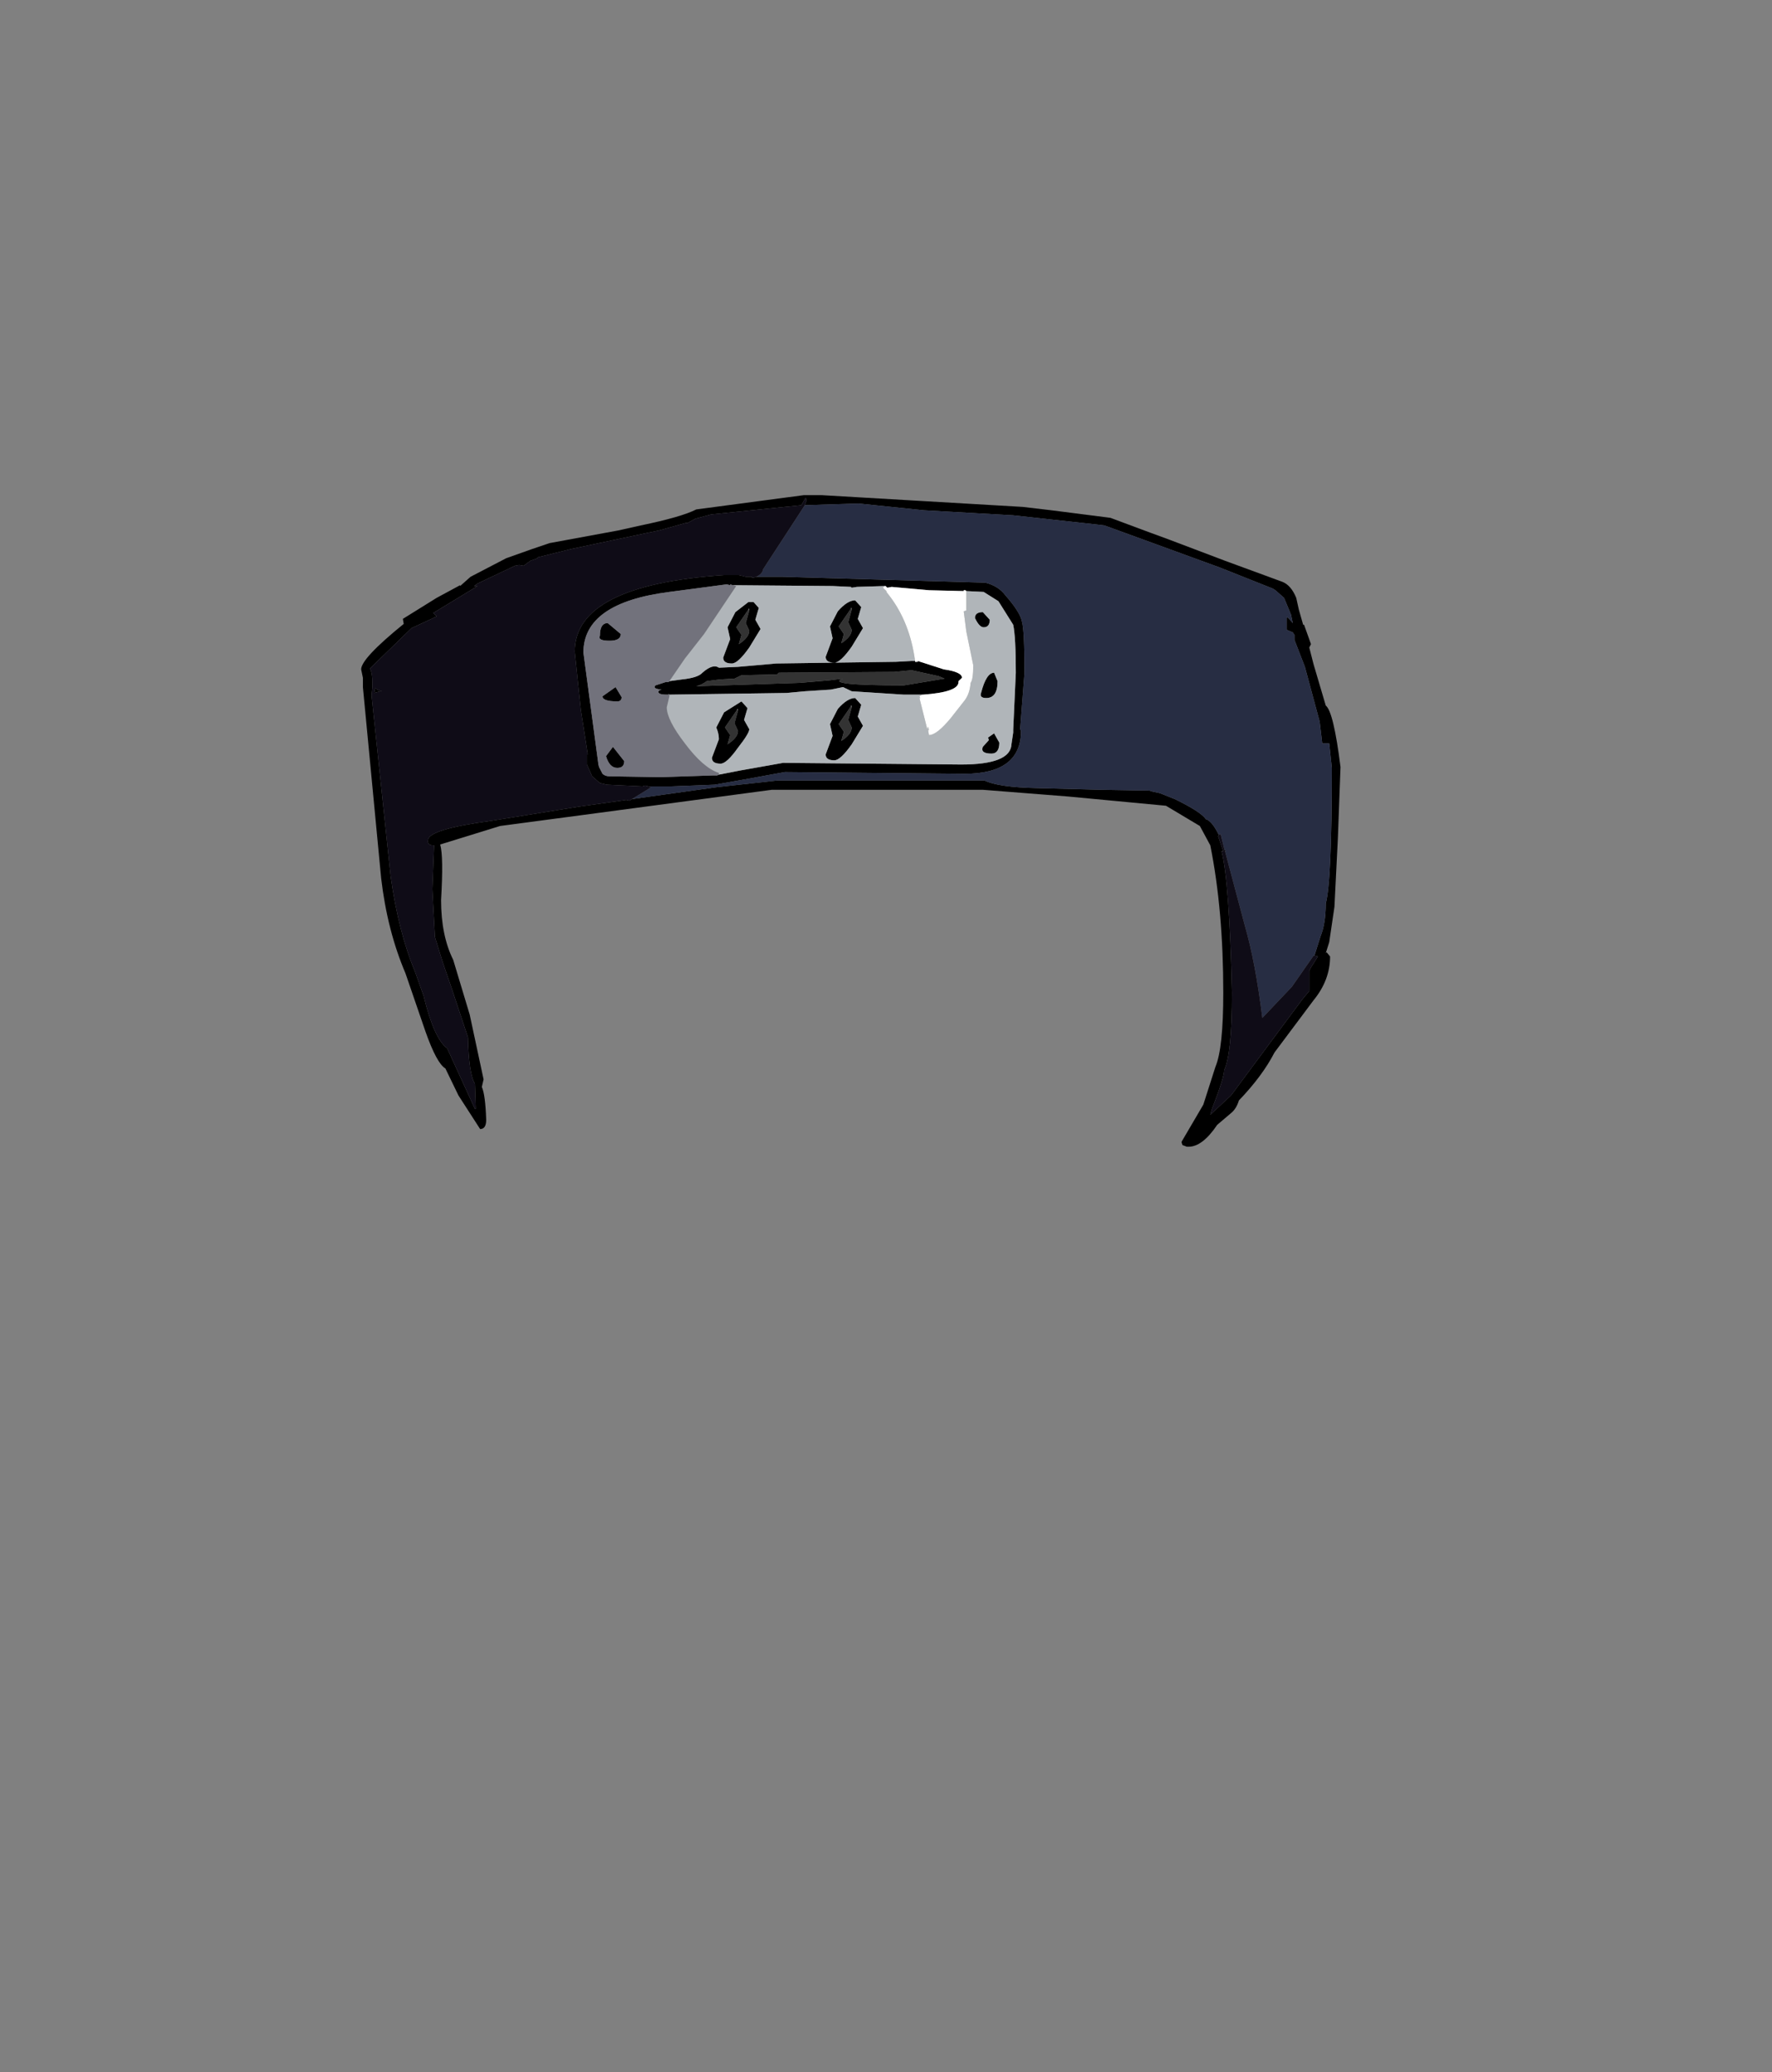 <?xml version="1.0" encoding="UTF-8"?>
<svg xmlns="http://www.w3.org/2000/svg" xmlns:xlink="http://www.w3.org/1999/xlink" width="154px" height="180px" viewBox="0 0 154 180" version="1.1">
<rect x="0" y="0" width="154" height="180" fill="#808080" stroke="none"/>
<g id="surface1">
<path style=" stroke:none;fill-rule:evenodd;fill:rgb(0%,0%,0%);fill-opacity:1;" d="M 83.98 51.348 L 83.902 51.273 L 83.754 51.273 L 83.754 51.348 L 80.734 51.273 L 77.492 50.984 L 77.113 51.055 L 76.961 50.91 L 76.887 50.91 L 74.473 50.984 L 74.02 51.055 L 73.945 50.984 L 72.359 50.91 L 63.684 50.836 L 63.457 50.762 L 63.457 50.836 L 63.156 50.762 L 58.176 51.422 C 53.195 52.055 50.703 53.809 50.703 56.688 L 51.988 66.27 L 51.988 66.34 L 52.062 66.633 L 52.363 67.219 C 52.516 67.363 52.715 67.438 52.969 67.438 L 57.418 67.512 L 61.945 67.363 L 62.324 67.363 L 62.477 67.293 L 64.363 66.926 L 68.059 66.27 L 83.527 66.414 C 86.395 66.414 87.852 65.828 87.902 64.66 L 88.055 63.637 L 88.055 63.414 L 88.281 58.441 C 88.281 56.348 88.203 54.957 88.055 54.273 L 86.77 52.227 L 85.488 51.422 L 83.98 51.348 M 79.527 57.418 L 79.527 57.492 L 79.754 57.492 L 79.754 57.418 L 82.02 58.148 C 83.074 58.297 83.602 58.539 83.602 58.883 L 83.301 59.172 L 83.301 59.246 C 83.301 59.832 82.27 60.199 80.207 60.344 L 78.547 60.344 L 74.02 60.051 L 73.266 59.688 L 72.207 59.906 L 69.945 60.051 L 68.359 60.199 L 58.176 60.344 L 58.098 60.27 L 58.098 60.344 L 57.949 60.344 C 57.344 60.344 57.117 60.223 57.27 59.977 L 57.496 59.906 C 56.941 59.855 56.766 59.734 56.969 59.539 L 57.871 59.246 L 57.797 59.246 L 58.098 59.246 L 58.176 59.172 L 59.23 59.027 C 60.188 58.93 60.789 58.734 61.043 58.441 C 61.645 57.906 62.125 57.758 62.477 58.004 L 64.137 57.93 L 65.797 57.785 L 67.457 57.637 L 72.512 57.566 C 72.008 57.566 71.758 57.395 71.758 57.055 L 72.359 55.445 L 72.133 54.418 L 72.812 53.102 C 73.367 52.469 73.867 52.152 74.32 52.152 L 74.848 52.738 L 74.547 53.762 L 75 54.566 L 74.02 56.176 C 73.367 57.102 72.863 57.566 72.512 57.566 L 77.867 57.492 L 79.227 57.418 L 79.527 57.418 M 77.719 58.371 L 67.68 58.441 L 67.531 58.59 L 64.438 58.66 L 63.832 58.953 L 62.551 59.027 L 61.418 59.172 C 61.168 59.367 60.867 59.516 60.512 59.613 L 69.492 59.32 L 72.059 59.102 L 73.266 58.953 C 72.16 59.344 73.918 59.539 78.547 59.539 L 82.094 58.953 L 81.566 58.734 L 79.227 58.223 L 77.719 58.371 M 65.719 50.105 L 67.984 50.105 L 85.641 50.617 C 86.395 50.812 86.973 51.176 87.375 51.715 C 88.23 52.688 88.707 53.445 88.809 53.98 C 88.961 54.469 89.035 55.957 89.035 58.441 L 88.656 63.344 L 88.734 63.488 C 88.734 65.977 87.098 67.219 83.828 67.219 L 68.211 67.07 L 64.59 67.73 L 62.098 68.168 L 58.324 68.316 L 56.363 68.316 L 56.062 68.242 L 55.836 68.316 L 52.742 68.168 L 52.137 68.023 L 51.461 67.438 L 51.008 66.414 L 51.008 65.535 L 51.082 65.535 L 50.477 61.66 L 49.949 56.613 C 49.949 52.762 54.277 50.543 62.93 49.957 L 64.211 49.957 L 64.812 50.105 L 65.344 50.105 L 65.344 50.18 L 65.492 50.18 L 65.719 50.105 M 54.93 69.414 L 62.25 68.387 L 67.531 67.805 L 85.562 67.805 C 86.367 68.195 87.879 68.414 90.09 68.461 L 95.75 68.609 L 99.898 68.68 L 100.125 68.754 L 100.805 68.902 L 102.09 69.414 C 103.598 70.145 104.504 70.73 104.805 71.168 C 105.156 71.266 105.535 71.727 105.938 72.559 L 105.859 72.629 L 106.312 73.945 L 106.164 73.945 C 106.617 75.703 106.918 79.797 107.066 86.234 C 107.066 89.793 106.84 92.035 106.391 92.961 C 106.391 93.402 106.035 94.523 105.332 96.328 L 105.184 96.84 L 106.992 95.156 L 113.18 86.82 L 113.785 86.086 L 113.785 84.332 L 113.934 84.039 L 114.539 83.09 L 114.234 83.016 L 114.766 81.332 C 115.066 80.602 115.219 79.652 115.219 78.48 C 115.57 77.215 115.746 73.289 115.746 66.707 L 115.52 64.586 L 114.914 64.586 L 114.688 62.684 L 113.406 57.93 L 112.5 55.59 L 112.5 55.152 L 112.352 54.934 L 111.82 54.711 L 111.82 53.617 L 111.973 53.688 L 112.352 54.129 L 112.199 53.395 L 111.594 51.934 L 110.84 51.273 L 110.613 51.129 L 106.012 49.301 L 97.184 46.082 L 95.977 45.645 L 95.371 45.57 L 88.055 44.766 L 80.281 44.328 L 74.625 43.742 L 69.945 43.887 L 70.098 43.449 L 70.02 43.23 L 69.645 43.887 L 61.797 44.691 L 60.438 45.059 L 59.758 45.426 L 59.609 45.426 L 57.27 46.082 L 56.211 46.301 L 49.648 47.691 L 46.707 48.422 L 46.707 48.496 L 46.102 48.715 L 45.5 49.152 L 45.121 49.082 L 44.742 49.152 L 41.5 50.691 L 41.199 50.91 L 41.5 50.91 L 37.652 53.25 L 37.953 53.543 L 37.5 53.762 L 35.766 54.566 L 32.145 58.078 C 32.293 58.273 32.371 58.734 32.371 59.465 L 32.371 59.613 L 32.293 60.418 L 33.953 76.141 C 34.406 79.359 35.109 82.113 36.066 84.406 L 36.82 86.527 C 37.426 89.012 38.105 90.523 38.859 91.059 L 41.273 96.328 L 41.348 96.328 L 41.273 94.133 C 40.922 93.598 40.719 92.254 40.668 90.109 L 39.234 85.793 L 38.48 83.602 L 37.801 81.406 L 37.574 77.238 L 37.727 73.434 L 37.652 73.434 C 37.301 73.434 37.148 73.289 37.199 72.996 C 37.199 72.363 39.008 71.801 42.633 71.312 L 50.328 70.07 L 54.477 69.484 L 54.402 69.484 L 54.703 69.559 L 54.93 69.414 M 106.391 73.727 L 106.539 73.945 L 106.465 73.945 L 106.391 73.727 M 85.414 53.176 L 86.016 53.836 C 86.016 54.273 85.84 54.492 85.488 54.492 C 85.238 54.492 84.984 54.227 84.734 53.688 C 84.734 53.348 84.961 53.176 85.414 53.176 M 85.715 60.637 C 85.312 60.637 85.16 60.488 85.262 60.199 C 85.562 59.027 85.941 58.441 86.395 58.441 L 86.695 59.172 C 86.695 60.148 86.367 60.637 85.715 60.637 M 88.883 44.035 L 91.375 44.328 L 96.504 44.984 L 99.449 46.082 L 101.637 46.887 L 106.465 48.715 L 111.445 50.543 C 111.949 50.738 112.352 51.203 112.652 51.934 L 112.879 52.957 L 113.254 54.273 L 113.332 54.273 L 113.934 55.957 L 113.785 56.25 L 114.16 57.711 L 115.219 61.293 C 115.668 61.637 116.098 63.414 116.5 66.633 L 116.273 72.777 L 115.973 78.773 L 115.52 81.844 L 115.219 82.797 L 115.293 82.723 L 115.594 83.09 C 115.594 84.453 115.117 85.723 114.16 86.891 L 110.766 91.426 C 110.062 92.793 109.031 94.18 107.672 95.594 C 107.52 96.082 107.293 96.449 106.992 96.691 L 105.785 97.715 C 104.93 98.984 104.102 99.617 103.297 99.617 L 103.145 99.617 L 102.766 99.473 L 102.691 99.25 L 102.691 99.18 L 104.578 95.961 L 105.633 92.668 C 106.086 91.598 106.312 89.453 106.312 86.234 C 106.312 81.457 105.938 77.188 105.184 73.434 L 104.277 71.754 L 101.332 69.996 L 92.809 69.191 L 85.414 68.609 L 67.078 68.609 L 50.629 70.801 L 43.461 71.754 L 38.254 73.363 C 38.457 74.043 38.48 75.652 38.332 78.188 C 38.332 80.238 38.684 81.969 39.387 83.383 L 40.82 88.137 L 42.027 93.766 L 41.875 94.426 C 42.078 94.863 42.203 95.812 42.254 97.277 C 42.254 97.812 42.078 98.082 41.727 98.082 L 39.84 95.156 L 38.707 92.816 C 38.203 92.523 37.625 91.449 36.973 89.598 L 35.238 84.551 C 34.18 82.066 33.477 79.309 33.125 76.289 L 31.539 59.688 L 31.539 58.883 L 31.387 58.148 C 31.387 57.516 32.621 56.199 35.086 54.199 L 35.012 53.762 L 37.953 51.934 L 39.988 50.836 L 39.988 50.91 L 40.895 50.105 L 43.988 48.496 L 46.254 47.691 L 47.762 47.18 L 53.723 46.082 L 55.684 45.645 C 58.047 45.156 59.66 44.691 60.512 44.254 L 69.871 43.012 L 71.379 43.012 L 80.133 43.523 L 88.883 44.035 M 52.816 54.129 L 53.949 55.078 C 53.949 55.469 53.621 55.664 52.969 55.664 C 52.266 55.664 51.988 55.516 52.137 55.223 C 52.137 54.492 52.363 54.129 52.816 54.129 M 54.023 60.562 C 54.023 60.809 53.898 60.93 53.648 60.93 C 52.793 60.93 52.363 60.781 52.363 60.488 L 53.496 59.688 L 54.023 60.562 M 65.117 53.031 L 65.117 52.883 L 65.039 52.883 L 65.039 52.957 L 63.984 54.492 L 64.438 55.152 L 64.211 55.957 C 64.812 55.566 65.117 55.176 65.117 54.785 L 64.812 54.129 L 65.117 53.031 M 65.945 52.812 L 65.645 53.836 L 66.098 54.641 L 65.117 56.25 C 64.461 57.176 63.961 57.637 63.605 57.637 C 63.105 57.637 62.852 57.469 62.852 57.125 L 63.457 55.516 L 63.23 54.492 L 63.91 53.176 L 65.039 52.301 L 65.492 52.301 L 65.945 52.812 M 74.02 52.957 L 74.02 52.812 L 73.945 52.812 L 73.945 52.883 L 72.887 54.418 L 73.34 55.078 L 73.113 55.883 C 73.719 55.492 74.02 55.102 74.02 54.711 L 73.719 54.055 L 74.02 52.957 M 74.547 62.246 L 75 63.051 L 74.02 64.66 C 73.367 65.586 72.863 66.047 72.512 66.047 C 72.008 66.047 71.758 65.879 71.758 65.535 L 72.359 63.926 L 72.133 62.902 L 72.812 61.586 C 73.367 60.953 73.867 60.637 74.32 60.637 L 74.848 61.223 L 74.547 62.246 M 73.945 61.367 L 72.887 62.902 L 73.34 63.562 L 73.113 64.367 C 73.719 63.977 74.02 63.586 74.02 63.195 L 73.719 62.539 L 74.02 61.441 L 74.02 61.293 L 73.945 61.293 L 73.945 61.367 M 64.664 62.539 L 65.117 63.344 C 65.117 63.586 64.789 64.121 64.137 64.953 C 63.48 65.879 62.977 66.34 62.625 66.34 C 62.125 66.34 61.871 66.172 61.871 65.828 L 62.477 64.219 C 62.477 63.879 62.398 63.539 62.25 63.195 L 62.93 61.879 L 64.438 60.93 L 64.965 61.516 L 64.664 62.539 M 64.137 61.734 L 64.137 61.586 L 64.059 61.586 L 64.059 61.66 L 63.004 63.195 L 63.457 63.855 L 63.23 64.66 C 63.832 64.27 64.137 63.879 64.137 63.488 L 63.832 62.832 L 64.137 61.734 M 53.648 66.707 C 53.195 66.707 52.867 66.367 52.668 65.684 L 53.27 64.879 L 54.25 66.121 C 54.25 66.512 54.051 66.707 53.648 66.707 M 86.395 63.707 L 86.848 64.512 C 86.848 65.145 86.621 65.465 86.168 65.465 C 85.512 65.465 85.262 65.27 85.414 64.879 L 85.941 64.293 L 85.867 64.074 L 86.395 63.707 M 32.52 60.199 L 32.598 59.758 C 32.746 59.906 32.949 60.004 33.199 60.051 L 33.047 60.051 L 32.52 60.199 "/>
<path style=" stroke:none;fill-rule:evenodd;fill:rgb(15.294%,17.647%,26.275%);fill-opacity:1;" d="M 56.363 68.316 L 58.324 68.316 L 62.098 68.168 L 64.59 67.73 L 68.211 67.07 L 83.828 67.219 C 87.098 67.219 88.734 65.977 88.734 63.488 L 88.656 63.344 L 89.035 58.441 C 89.035 55.957 88.961 54.469 88.809 53.98 C 88.707 53.445 88.23 52.688 87.375 51.715 C 86.973 51.176 86.395 50.812 85.641 50.617 L 67.984 50.105 L 65.719 50.105 C 66.07 49.957 66.273 49.738 66.324 49.445 L 69.945 43.887 L 74.625 43.742 L 80.281 44.328 L 88.055 44.766 L 95.371 45.57 L 95.977 45.645 L 97.184 46.082 L 106.012 49.301 L 110.613 51.129 L 110.84 51.273 L 111.594 51.934 L 112.199 53.395 L 112.352 54.129 L 111.973 53.688 L 111.82 53.617 L 111.82 54.711 L 112.352 54.934 L 112.5 55.152 L 112.5 55.59 L 113.406 57.93 L 114.688 62.684 L 114.914 64.586 L 115.52 64.586 L 115.746 66.707 C 115.746 73.289 115.57 77.215 115.219 78.48 C 115.219 79.652 115.066 80.602 114.766 81.332 L 114.234 83.016 L 114.16 83.016 L 112.273 85.723 L 109.707 88.426 C 109.305 85.211 108.805 82.551 108.199 80.457 L 106.465 73.945 L 106.539 73.945 L 106.391 73.727 L 106.086 72.484 L 105.938 72.484 L 105.938 72.559 C 105.535 71.727 105.156 71.266 104.805 71.168 C 104.504 70.73 103.598 70.145 102.09 69.414 L 100.805 68.902 L 100.125 68.754 L 99.898 68.68 L 95.75 68.609 L 90.09 68.461 C 87.879 68.414 86.367 68.195 85.562 67.805 L 67.531 67.805 L 62.25 68.387 L 54.93 69.414 L 56.59 68.387 L 56.363 68.316 "/>
<path style=" stroke:none;fill-rule:evenodd;fill:rgb(44.706%,44.706%,48.627%);fill-opacity:1;" d="M 62.477 67.293 L 62.324 67.363 L 61.945 67.363 L 57.418 67.512 L 52.969 67.438 C 52.715 67.438 52.516 67.363 52.363 67.219 L 52.062 66.633 L 51.988 66.34 L 51.988 66.27 L 50.703 56.688 C 50.703 53.809 53.195 52.055 58.176 51.422 L 63.156 50.762 L 63.457 50.836 L 63.457 50.762 L 63.684 50.836 L 63.984 50.91 L 61.191 55.078 L 59.531 57.199 L 58.176 59.172 L 58.098 59.246 L 57.797 59.246 L 57.871 59.246 L 56.969 59.539 C 56.766 59.734 56.941 59.855 57.496 59.906 L 57.27 59.977 C 57.117 60.223 57.344 60.344 57.949 60.344 L 58.098 60.344 L 58.098 60.27 L 58.176 60.344 L 58.176 60.488 L 57.949 61.441 C 57.949 62.172 58.477 63.219 59.531 64.586 C 60.59 66 61.57 66.852 62.477 67.145 L 62.477 67.293 M 54.023 60.562 L 53.496 59.688 L 52.363 60.488 C 52.363 60.781 52.793 60.93 53.648 60.93 C 53.898 60.93 54.023 60.809 54.023 60.562 M 52.816 54.129 C 52.363 54.129 52.137 54.492 52.137 55.223 C 51.988 55.516 52.266 55.664 52.969 55.664 C 53.621 55.664 53.949 55.469 53.949 55.078 L 52.816 54.129 M 53.648 66.707 C 54.051 66.707 54.25 66.512 54.25 66.121 L 53.27 64.879 L 52.668 65.684 C 52.867 66.367 53.195 66.707 53.648 66.707 "/>
<path style=" stroke:none;fill-rule:evenodd;fill:rgb(69.02%,70.98%,72.549%);fill-opacity:1;" d="M 83.98 51.348 L 85.488 51.422 L 86.77 52.227 L 88.055 54.273 C 88.203 54.957 88.281 56.348 88.281 58.441 L 88.055 63.414 L 88.055 63.637 L 87.902 64.66 C 87.852 65.828 86.395 66.414 83.527 66.414 L 68.059 66.27 L 64.363 66.926 L 62.477 67.293 L 62.477 67.145 C 61.57 66.852 60.59 66 59.531 64.586 C 58.477 63.219 57.949 62.172 57.949 61.441 L 58.176 60.488 L 58.176 60.344 L 68.359 60.199 L 69.945 60.051 L 72.207 59.906 L 73.266 59.688 L 74.02 60.051 L 78.547 60.344 L 80.207 60.344 L 80.133 60.344 L 79.906 60.488 L 79.98 60.637 L 79.906 60.637 L 80.586 63.344 L 80.66 63.121 L 80.734 63.414 L 80.66 63.414 L 80.734 63.855 C 81.188 63.855 81.816 63.367 82.621 62.391 L 83.828 60.855 C 84.129 60.465 84.305 59.953 84.355 59.32 C 84.508 59.125 84.582 58.613 84.582 57.785 L 83.98 54.859 L 83.754 53.102 L 83.98 53.031 L 83.98 51.348 M 63.684 50.836 L 72.359 50.91 L 73.945 50.984 L 74.02 51.055 L 74.473 50.984 L 76.887 50.91 L 76.734 51.055 L 77.039 51.348 L 77.039 51.422 L 77.266 51.715 C 78.473 53.273 79.227 55.176 79.527 57.418 L 79.227 57.418 L 77.867 57.492 L 72.512 57.566 C 72.863 57.566 73.367 57.102 74.02 56.176 L 75 54.566 L 74.547 53.762 L 74.848 52.738 L 74.32 52.152 C 73.867 52.152 73.367 52.469 72.812 53.102 L 72.133 54.418 L 72.359 55.445 L 71.758 57.055 C 71.758 57.395 72.008 57.566 72.512 57.566 L 67.457 57.637 L 65.797 57.785 L 64.137 57.93 L 62.477 58.004 C 62.125 57.758 61.645 57.906 61.043 58.441 C 60.789 58.734 60.188 58.93 59.23 59.027 L 58.176 59.172 L 59.531 57.199 L 61.191 55.078 L 63.984 50.91 L 63.684 50.836 M 85.715 60.637 C 86.367 60.637 86.695 60.148 86.695 59.172 L 86.395 58.441 C 85.941 58.441 85.562 59.027 85.262 60.199 C 85.16 60.488 85.312 60.637 85.715 60.637 M 85.414 53.176 C 84.961 53.176 84.734 53.348 84.734 53.688 C 84.984 54.227 85.238 54.492 85.488 54.492 C 85.84 54.492 86.016 54.273 86.016 53.836 L 85.414 53.176 M 65.945 52.812 L 65.492 52.301 L 65.039 52.301 L 63.91 53.176 L 63.23 54.492 L 63.457 55.516 L 62.852 57.125 C 62.852 57.469 63.105 57.637 63.605 57.637 C 63.961 57.637 64.461 57.176 65.117 56.25 L 66.098 54.641 L 65.645 53.836 L 65.945 52.812 M 74.547 62.246 L 74.848 61.223 L 74.32 60.637 C 73.867 60.637 73.367 60.953 72.812 61.586 L 72.133 62.902 L 72.359 63.926 L 71.758 65.535 C 71.758 65.879 72.008 66.047 72.512 66.047 C 72.863 66.047 73.367 65.586 74.02 64.66 L 75 63.051 L 74.547 62.246 M 64.664 62.539 L 64.965 61.516 L 64.438 60.93 L 62.93 61.879 L 62.25 63.195 C 62.398 63.539 62.477 63.879 62.477 64.219 L 61.871 65.828 C 61.871 66.172 62.125 66.34 62.625 66.34 C 62.977 66.34 63.48 65.879 64.137 64.953 C 64.789 64.121 65.117 63.586 65.117 63.344 L 64.664 62.539 M 86.395 63.707 L 85.867 64.074 L 85.941 64.293 L 85.414 64.879 C 85.262 65.27 85.512 65.465 86.168 65.465 C 86.621 65.465 86.848 65.145 86.848 64.512 L 86.395 63.707 "/>
<path style=" stroke:none;fill-rule:evenodd;fill:rgb(100%,100%,100%);fill-opacity:1;" d="M 76.887 50.91 L 76.961 50.91 L 77.113 51.055 L 77.492 50.984 L 80.734 51.273 L 83.754 51.348 L 83.754 51.273 L 83.902 51.273 L 83.98 51.348 L 83.98 53.031 L 83.754 53.102 L 83.98 54.859 L 84.582 57.785 C 84.582 58.613 84.508 59.125 84.355 59.32 C 84.305 59.953 84.129 60.465 83.828 60.855 L 82.621 62.391 C 81.816 63.367 81.188 63.855 80.734 63.855 L 80.66 63.414 L 80.734 63.414 L 80.66 63.121 L 80.586 63.344 L 79.906 60.637 L 79.98 60.637 L 79.906 60.488 L 80.133 60.344 L 80.207 60.344 C 82.27 60.199 83.301 59.832 83.301 59.246 L 83.301 59.172 L 83.602 58.883 C 83.602 58.539 83.074 58.297 82.02 58.148 L 79.754 57.418 L 79.754 57.492 L 79.527 57.492 L 79.527 57.418 C 79.227 55.176 78.473 53.273 77.266 51.715 L 77.039 51.422 L 77.039 51.348 L 76.734 51.055 L 76.887 50.91 "/>
<path style=" stroke:none;fill-rule:evenodd;fill:rgb(20%,20%,20%);fill-opacity:1;" d="M 77.719 58.371 L 79.227 58.223 L 81.566 58.734 L 82.094 58.953 L 78.547 59.539 C 73.918 59.539 72.16 59.344 73.266 58.953 L 72.059 59.102 L 69.492 59.32 L 60.512 59.613 C 60.867 59.516 61.168 59.367 61.418 59.172 L 62.551 59.027 L 63.832 58.953 L 64.438 58.66 L 67.531 58.59 L 67.68 58.441 L 77.719 58.371 M 65.039 52.957 L 65.117 53.031 L 64.812 54.129 L 65.117 54.785 C 65.117 55.176 64.812 55.566 64.211 55.957 L 64.438 55.152 L 63.984 54.492 L 65.039 52.957 M 73.945 52.883 L 74.02 52.957 L 73.719 54.055 L 74.02 54.711 C 74.02 55.102 73.719 55.492 73.113 55.883 L 73.34 55.078 L 72.887 54.418 L 73.945 52.883 M 74.02 61.441 L 73.719 62.539 L 74.02 63.195 C 74.02 63.586 73.719 63.977 73.113 64.367 L 73.34 63.562 L 72.887 62.902 L 73.945 61.367 L 74.02 61.441 M 64.059 61.66 L 64.137 61.734 L 63.832 62.832 L 64.137 63.488 C 64.137 63.879 63.832 64.27 63.23 64.66 L 63.457 63.855 L 63.004 63.195 L 64.059 61.66 "/>
<path style=" stroke:none;fill-rule:evenodd;fill:rgb(5.882%,4.706%,9.02%);fill-opacity:1;" d="M 56.363 68.316 L 56.59 68.387 L 54.93 69.414 L 54.703 69.559 L 54.402 69.484 L 54.477 69.484 L 50.328 70.07 L 42.633 71.312 C 39.008 71.801 37.199 72.363 37.199 72.996 C 37.148 73.289 37.301 73.434 37.652 73.434 L 37.727 73.434 L 37.574 77.238 L 37.801 81.406 L 38.48 83.602 L 39.234 85.793 L 40.668 90.109 C 40.719 92.254 40.922 93.598 41.273 94.133 L 41.348 96.328 L 41.273 96.328 L 38.859 91.059 C 38.105 90.523 37.426 89.012 36.82 86.527 L 36.066 84.406 C 35.109 82.113 34.406 79.359 33.953 76.141 L 32.293 60.418 L 32.371 59.613 L 32.371 59.465 C 32.371 58.734 32.293 58.273 32.145 58.078 L 35.766 54.566 L 37.5 53.762 L 37.953 53.543 L 37.652 53.25 L 41.5 50.91 L 41.199 50.91 L 41.5 50.691 L 44.742 49.152 L 45.121 49.082 L 45.5 49.152 L 46.102 48.715 L 46.707 48.496 L 46.707 48.422 L 49.648 47.691 L 56.211 46.301 L 57.27 46.082 L 59.609 45.426 L 59.758 45.426 L 60.438 45.059 L 61.797 44.691 L 69.645 43.887 L 70.02 43.23 L 70.098 43.449 L 69.945 43.887 L 66.324 49.445 C 66.273 49.738 66.07 49.957 65.719 50.105 L 65.492 50.18 L 65.344 50.18 L 65.344 50.105 L 64.812 50.105 L 64.211 49.957 L 62.93 49.957 C 54.277 50.543 49.949 52.762 49.949 56.613 L 50.477 61.66 L 51.082 65.535 L 51.008 65.535 L 51.008 66.414 L 51.461 67.438 L 52.137 68.023 L 52.742 68.168 L 55.836 68.316 L 56.062 68.242 L 56.363 68.316 M 105.938 72.559 L 105.938 72.484 L 106.086 72.484 L 106.391 73.727 L 106.465 73.945 L 108.199 80.457 C 108.805 82.551 109.305 85.211 109.707 88.426 L 112.273 85.723 L 114.16 83.016 L 114.234 83.016 L 114.539 83.09 L 113.934 84.039 L 113.785 84.332 L 113.785 86.086 L 113.18 86.82 L 106.992 95.156 L 105.184 96.84 L 105.332 96.328 C 106.035 94.523 106.391 93.402 106.391 92.961 C 106.84 92.035 107.066 89.793 107.066 86.234 C 106.918 79.797 106.617 75.703 106.164 73.945 L 106.312 73.945 L 105.859 72.629 L 105.938 72.559 M 32.52 60.199 L 33.047 60.051 L 33.199 60.051 C 32.949 60.004 32.746 59.906 32.598 59.758 L 32.52 60.199 "/>
</g>
</svg>
